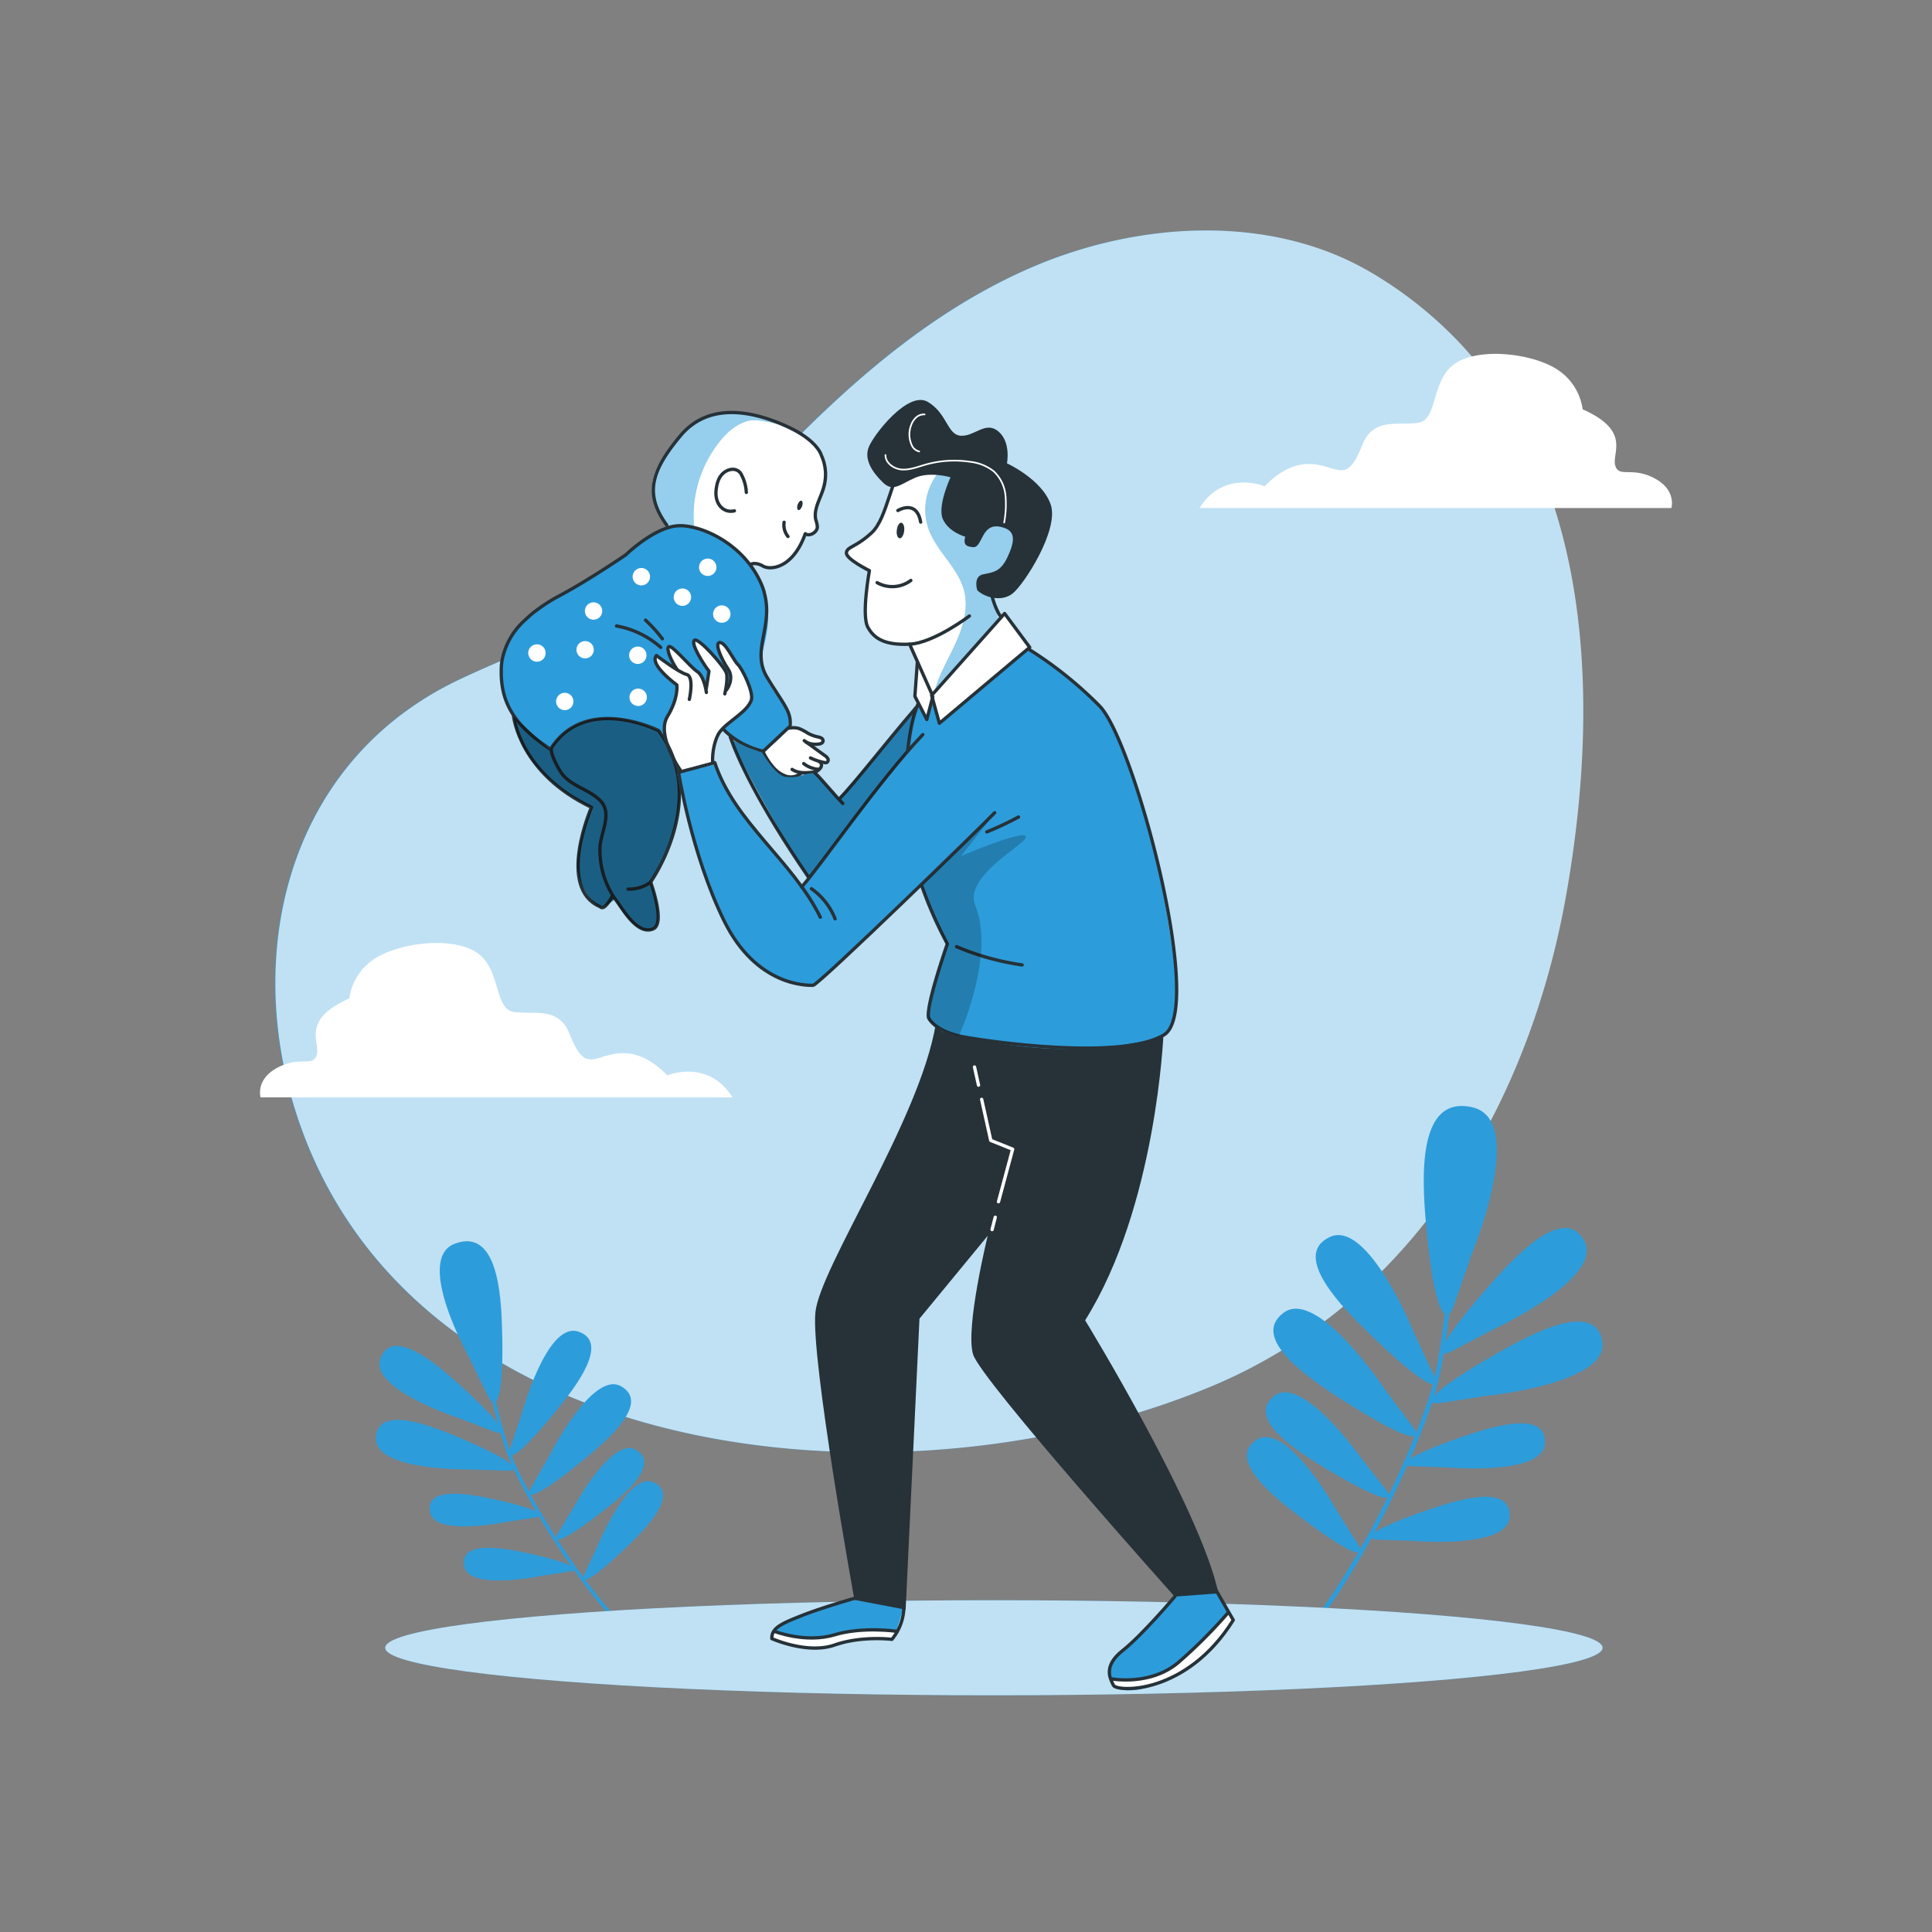 <svg xmlns="http://www.w3.org/2000/svg" viewBox="0 0 500 500"><rect x="0" y="0" width="500" height="500" fill="#808080" stroke="none"/><g id="freepik--background-simple--inject-36"><g id="freepik--background-simple--inject-36"><path d="M354.34,70.29c-25.83-15-59.78-13-87.37-1.13s-49.87,32.4-70.07,53.73c-10.52,11.11-20.77,22.67-33.64,31.31-13.53,9.08-29.35,14.54-44.21,21.54-42.57,20-55.26,66.14-44,107.3C101.33,378.69,230.12,393.29,313,359c53.73-22.26,82.83-74.45,92.19-127.06,8.73-49,7.95-110.6-32.22-147.87A104.89,104.89,0,0,0,354.34,70.29Z" style="fill:#2D9CDB"></path><path d="M354.45,70.29c-25.82-15-59.78-13-87.36-1.13s-49.88,32.4-70.07,53.73C186.5,134,176.24,145.56,163.37,154.2c-13.53,9.09-29.35,14.54-44.21,21.54-42.57,20-55.25,66.14-44,107.3,26.24,95.65,155,110.26,237.93,75.92,53.73-22.26,82.82-74.45,92.18-127,8.73-49,7.95-110.61-32.22-147.88A104.53,104.53,0,0,0,354.45,70.29Z" style="fill:#fff;opacity:0.7"></path></g></g><g id="freepik--Plants--inject-36"><g id="freepik--plants--inject-36"><path d="M375.71,349.69c-4.64,2.4-3.64-1.86,9.76-17.05,6.28-7.12,19.39-21.43,24.59-11.37,5,9.67-23.73,22.84-23.73,22.84Zm9.12,11.53s31.44-3.12,29.86-13.89c-1.66-11.21-18.71-1.93-27,2.76-17.6,10-19.93,13.71-14.77,13ZM375,379.79s24.5,2.17,24.84-6.3c.37-8.77-14-4.16-21-1.79-14.91,5.11-17.23,7.61-13.17,7.77Zm-9.14,19s24.51,2.17,24.85-6.29c.36-8.77-14-4.16-21-1.8-14.92,5.11-17.23,7.6-13.18,7.76Zm.06-53.92s-11.84-29.28-21.71-24.76c-10.29,4.74,3.4,18.5,10.22,25.09C369,359.33,373.21,360.48,371,355.78Zm-7.44,14.82s-17.42-26.38-26.21-20c-9.14,6.67,7,17.37,15,22.53,17.07,10.9,21.43,11.23,18.34,7Zm-6.08,17.83s-15.35-21.9-22.63-16.26c-7.58,5.87,6.33,14.59,13.21,18.73,14.69,8.82,18.38,9,15.68,5.52Zm-6.32,13.62s-12.93-23.4-20.78-18.57c-8.13,5,4.76,15.18,11.16,20,13.67,10.33,17.32,10.91,15,7.16Zm34.81-66.57s14.35-34.43.36-37.95C366.62,283,368.08,305.3,369,316.23c2,23.25,5.2,27.51,7.24,21.7Z" style="fill:#2D9CDB"></path><path d="M339.94,421.08a.55.55,0,0,1-.43-.11.61.61,0,0,1-.1-.85c11.53-15.14,23.06-37.17,30.1-57.5,6.07-17.5,7.06-62.42,7.06-62.91a.62.62,0,0,1,.62-.59.6.6,0,0,1,.59.62c0,.45-1,45.56-7.13,63.24-7.08,20.43-18.69,42.6-30.28,57.83A.59.59,0,0,1,339.94,421.08Z" style="fill:#2D9CDB"></path><path d="M127.82,370.49c3.82,1.44,2.65-1.78-9.18-12.38-5.54-5-17.06-14.89-20.19-6.58-3,8,20.57,15.59,20.57,15.59Zm-6,9.81s-24.77.47-24.53-8.06c.26-8.88,14.34-3.22,21.24-.33,14.62,6.17,16.78,8.84,12.7,8.72Zm9.35,13.56s-18.88,3.95-19.92-2.61c-1.09-6.8,10.53-4.54,16.19-3.33,12.08,2.6,14.11,4.33,11,4.83Zm8.86,14s-18.87,3.94-19.92-2.61c-1.09-6.8,10.53-4.53,16.19-3.34,12.08,2.61,14.11,4.34,11,4.83Zm-5-42S141.5,342,149.62,344.6c8.45,2.74-.94,14.71-5.65,20.47-10,12.3-13.2,13.59-11.94,9.73Zm7.15,10.85s11.13-22.14,18.56-17.94c7.74,4.37-3.85,14.22-9.6,18.94-12.29,10.07-15.65,10.72-13.64,7.17ZM148.52,390s9.93-18.46,16.12-14.74c6.44,3.87-3.59,11.94-8.56,15.79-10.63,8.23-13.48,8.71-11.7,5.75Zm6.17,10s7.91-19.41,14.46-16.37c6.8,3.18-2.3,12.26-6.84,16.62-9.69,9.3-12.48,10.08-11,6.95Zm-33.23-48.61s-14.34-25.49-3.77-29.52c11.05-4.2,12,13.3,12.24,21.9.56,18.28-1.51,21.89-3.65,17.56Z" style="fill:#2D9CDB"></path><path d="M162.23,422.78a.45.45,0,0,1-.34-.15c-10.43-10.79-21.5-27-28.9-42.23-6.4-13.2-11.33-48.22-11.38-48.58a.47.47,0,0,1,.4-.53.48.48,0,0,1,.54.4c0,.35,5,35.24,11.29,48.33,7.35,15.17,18.36,31.26,28.73,42a.48.48,0,0,1,0,.67A.47.47,0,0,1,162.23,422.78Z" style="fill:#2D9CDB"></path></g></g><g id="freepik--Floor--inject-36"><ellipse cx="257.22" cy="426.44" rx="157.53" ry="12.3" style="fill:#2D9CDB"></ellipse><ellipse cx="257.22" cy="426.44" rx="157.53" ry="12.3" style="fill:#fff;opacity:0.7"></ellipse></g><g id="freepik--Clouds--inject-36"><g id="freepik--clouds--inject-36"><path d="M310.44,131.48H432.56s1.4-4.69-4.46-7.74-9.14,0-10.08-3.28,4.22-8.91-8.43-14.53A14.61,14.61,0,0,0,403,95.62c-6.09-4-19.69-5.86-26.25-1.65s-4.45,14.77-9.84,15.47-11.49-1.4-14.3,5.63-4.46,7.27-8.21,6.09-9.61-3-17.11,4.69C327.31,125.85,316.77,121.4,310.44,131.48Z" style="fill:#fff"></path><path d="M189.56,284H67.44s-1.4-4.69,4.46-7.74,9.14,0,10.08-3.28S77.76,264,90.41,258.4A14.61,14.61,0,0,1,97,248.09c6.09-4,19.69-5.86,26.25-1.65s4.45,14.77,9.84,15.47,11.49-1.4,14.3,5.63,4.46,7.27,8.21,6.09,9.61-3,17.11,4.69C172.69,278.32,183.23,273.87,189.56,284Z" style="fill:#fff"></path></g></g><g id="freepik--Character--inject-36"><g id="freepik--character--inject-36"><path d="M184.47,196.35a12.27,12.27,0,0,1,4.33-9.3c4.55-3.68,6.5-4.55,4.84-9.89s-6.58-11.61-7.51-10.86,1.09,5.08,2.28,6.82-.69,5-.69,5,1.66-3-1.52-6.57-5.48-6.71-6.28-6.06,1.52,5.56,3.32,8.08l-.6,4.3s-1.06-3.58-2.79-4.73-5.55-6.35-6.49-5.92S174.8,173,174.8,173s-4.2-4.36-4.92-3.33-.29,3.54,5.28,7.62c0,0-.07,4.59-1.44,6.18a8.42,8.42,0,0,0-1.37,8.59l4.33,7.79s7.36-1.81,7.36-2A12.07,12.07,0,0,1,184.47,196.35Z" style="fill:#fff"></path><g id="freepik--character--inject-36"><path d="M304.76,411.84s-10.56,13.54-14.23,15.35-4.62,6.07-2.07,9.5c0,0,5.4,3.21,16-3.47s14.7-14,14.7-14l-7.08-12.52Z" style="fill:#2D9CDB"></path><path d="M199.79,424.07s.18-3.18,7-5.63,19-6.41,19-6.41l8.48,2.08s-1.9,8.06-3.4,10.15c0,0-8.85-.54-12.24,1S206.21,427.63,199.79,424.07Z" style="fill:#2D9CDB"></path><path d="M173.25,136.63s-5.3-4.93-4.39-11.77,10-15.36,14.75-17.18,11.55-.76,17.48,1.67,12.16,6.84,12.31,11.55-2.73,10-2.43,11.86,1.4,6.17-2.57,5.37c0,0-2.29,6.64-6.55,8s-5.78-.91-8.21,0C193.64,146.14,185.57,134.66,173.25,136.63Z" style="fill:#fff"></path><path d="M202.11,190.29l1.46-1.52a3.85,3.85,0,0,1,4.17.13c2.25,1.46,5.19,2,5.27,2.72s-3.29.73-3.29.73,4.83,2.78,4.5,4.23-1.72.6-1.72.6.2,4.3-5.16,2.71a3.55,3.55,0,0,1-3.37,1.19c-2.06-.46-6.36-6-6.36-6Z" style="fill:#fff"></path><path d="M202.43,109.82c2.63,1.12-5.62-1.62-8.42-1-3.29.72-6,3.1-8,5.74a30.92,30.92,0,0,0-6.4,21.83l-6.75,0a14,14,0,0,1-3.1-12.39c1.75-7.4,8.35-14.14,12.93-16.16S195,106.66,202.43,109.82Z" style="fill:#2D9CDB"></path><path d="M202.43,109.82c2.63,1.12-5.62-1.62-8.42-1-3.29.72-6,3.1-8,5.74a30.92,30.92,0,0,0-6.4,21.83l-6.75,0a14,14,0,0,1-3.1-12.39c1.75-7.4,8.35-14.14,12.93-16.16S195,106.66,202.43,109.82Z" style="fill:#fff;opacity:0.5"></path><path d="M170.44,189.07s6.14,8.8,5.41,18.26-7.48,20.7-7.48,20.7,4,10.56.65,12.41-7.73-3.61-9.92-7.8c0,0-2.24,2.25-3.76,2s-5.34-4.58-5.89-10,3.62-15.71,3.62-15.71-18.66-8.35-20.15-23.54L142.3,194S149.56,179.37,170.44,189.07Z" style="fill:#2D9CDB"></path><path d="M203.77,188.67h0c-.1.31-.17.49-.17.49l-3,3s-.83.58-2,1.35l0,0-1.21.82a26.27,26.27,0,0,1-7.29-3.1l-.41-.28c-.38-.27-.69-.53-1-.77l-.1-.08a4.85,4.85,0,0,1-1.47-2,37.33,37.33,0,0,0,6.33-5.41c2.06-2.52-.08-5.88-.08-5.88s-5.8-11.82-7.27-10.56,1.63,5.14,2.7,7.36a3.41,3.41,0,0,1-.84,3.89,7.25,7.25,0,0,0-.61-4.19s-6.87-9.24-7.67-7.66,3.77,8,3.77,8l-.84,4.16-1.07-3.43L178.51,172c.86,0-1.3-.67-1.3-.67s-3-4.8-4.11-4,1.14,5.14,1.25,5.37l-4.68-3c-.86,2.06,5.49,7.59,5.49,7.59s.58,4-.95,5.7c-1.35,1.54-2.71,6.79-2.71,6.79a10.21,10.21,0,0,0-1-.65h0a2.88,2.88,0,0,0-.31-.17l-.18-.09a27.06,27.06,0,0,0-9.48-2.67,4.35,4.35,0,0,0-.52-.06,3.91,3.91,0,0,0-.48-.05l-.83-.06-.29,0h-.56a17.4,17.4,0,0,0-2.92.13l-.34,0a18.71,18.71,0,0,0-9.72,4.73l-.08.07a17.3,17.3,0,0,0-2.47,2.71c-11.93-7.61-12.79-16.36-12.4-22.54,0-.6.09-1.18.14-1.73.27-2.67,2.63-5.86,5.66-8.78l1.19-1.1c.56-.51,1.13-1,1.71-1.48a51.32,51.32,0,0,1,5.11-3.66,26,26,0,0,1,4.12-2.18c3.64-1.39,11-6.79,16.85-11h0c1.25-.89,2.43-1.72,3.49-2.45l.13-.08c1-.69,1.94-1.28,2.69-1.7a9.24,9.24,0,0,1,5.15-.94,3,3,0,0,1,.42,0c6.11.52,14.33,4.74,19,12.52a22.27,22.27,0,0,1,2.18,4.7.54.54,0,0,1,0,.1c2.47,7.63-.38,13.82-.77,17.27h0a5.79,5.79,0,0,0,0,.91c.11,2.08,1.49,4.65,3,6.9,1.1,1.64,2.26,3.1,3.08,4.11l0,0,.29.36a2.92,2.92,0,0,1,.21.28,4.06,4.06,0,0,1,.58,1.67,0,0,0,0,1,0,0A9,9,0,0,1,203.77,188.67Z" style="fill:#2D9CDB"></path><path d="M194.25,146.06s1.24-.71,3.21.44,7.81.54,10.94-8.37c1.1.78,3-.31,3.13-1.66a6.11,6.11,0,0,0-.38-1.86c-.7-2.83,1.2-5.57,2-8.37a11.94,11.94,0,0,0-.6-8.44s-.95-3.78-8.73-7.36-19.94-7-27.74,2.35-9.22,15.27-3.52,23.12" style="fill:none;stroke:#263238;stroke-linecap:round;stroke-linejoin:round;stroke-width:0.856px"></path><path d="M207.59,131c-.24.67-.71,1.11-1,1s-.4-.76-.16-1.42.7-1.1,1-1S207.82,130.38,207.59,131Z" style="fill:#263238"></path><path d="M193.15,127.44a11,11,0,0,0-1.44-4.9c-1-1.43-2.77-1.3-4.08-.43-1.62,1.06-2.12,3-2.31,4.77-.37,3.62,2,6,4.74,5.32" style="fill:none;stroke:#263238;stroke-linecap:round;stroke-linejoin:round;stroke-width:0.856px"></path><path d="M170.44,189.07s-18.43-9.28-27.61,4.26c-.81,1.19,1.72,5.61,2.32,6.51,2.46,3.65,7.21,4.32,10.19,7.35,3.23,3.29.16,8.16-.06,12a22.09,22.09,0,0,0,4.56,14.35c1.77,2.46,5.29,8.46,9.18,6.87,3.31-1.36-.64-12.13-.64-12.13S183.65,206.82,170.44,189.07Z" style="fill:none;stroke:#263238;stroke-linecap:round;stroke-linejoin:round;stroke-width:0.856px"></path><path d="M132.92,185.38s1.54,14.72,20.15,23.54c0,0-9.15,20.9,2.27,25.75,0,0,.9,1.42,3.11-2.76" style="fill:none;stroke:#263238;stroke-linecap:round;stroke-linejoin:round;stroke-width:0.856px"></path><path d="M142.27,193.77c-9.59-6.32-12.87-12.47-12.53-21a14.12,14.12,0,0,1,.15-1.62,18.57,18.57,0,0,1,5.8-10.51l1.19-1.1c.56-.49,1.14-1,1.73-1.41A46,46,0,0,1,144,154.6l.93-.5c7.51-4,17-10.49,17-10.49a35.82,35.82,0,0,1,2.77-2.38h0a36.13,36.13,0,0,1,3.49-2.45l.13-.08c2.46-1.48,5.29-2.71,7.84-2.64a3,3,0,0,1,.42,0c6.34.36,16.27,5.39,20.45,15.1a16.9,16.9,0,0,1,.75,2.12.54.54,0,0,1,0,.1c1.92,6.79-1.21,12-.77,17.27h0a10.31,10.31,0,0,0,1.45,4.54c.72,1.21,1.38,2.27,2,3.2,1.11,1.75,2,3.06,2.64,4.18l0,0c.14.26.28.52.42.76a9.6,9.6,0,0,1,.66,1.55,0,0,0,0,1,0,0,6.94,6.94,0,0,1,.28,3.06l-.71.66h0l-5.15,4.83,0,0-1.06,1a21.88,21.88,0,0,1-7.44-3.27l-.41-.28c-.34-.25-.66-.51-1-.77l-.1-.08a17.05,17.05,0,0,1-1.44-1.36" style="fill:none;stroke:#263238;stroke-linecap:round;stroke-linejoin:round;stroke-width:0.856px"></path><path d="M202.93,135.16a4.67,4.67,0,0,0,1,3.68" style="fill:none;stroke:#263238;stroke-linecap:round;stroke-linejoin:round;stroke-width:0.856px"></path><path d="M168.48,228.22a9.23,9.23,0,0,1-5.92,1.88" style="fill:none;stroke:#263238;stroke-linecap:round;stroke-linejoin:round;stroke-width:0.856px"></path><path d="M159.56,162A23.56,23.56,0,0,1,171,167.54" style="fill:none;stroke:#263238;stroke-linecap:round;stroke-linejoin:round;stroke-width:0.856px"></path><path d="M167.06,160.49a37.67,37.67,0,0,1,4.36,4.83" style="fill:none;stroke:#263238;stroke-linecap:round;stroke-linejoin:round;stroke-width:0.856px"></path><path d="M204.17,188.46a5.24,5.24,0,0,1,2.64.09,13.11,13.11,0,0,1,2.19,1.16,9.25,9.25,0,0,0,2.65,1c.59.11,1.36.35,1.36,1s-.79.85-1.4.88a5.23,5.23,0,0,1-3-.55c.22.18.68.35.91.53" style="fill:none;stroke:#263238;stroke-linecap:round;stroke-linejoin:round;stroke-width:0.856px"></path><path d="M208.14,191.68l5.32,3.86a2.21,2.21,0,0,1,.78.8.75.75,0,0,1-.28,1,1.06,1.06,0,0,1-.61,0,14.23,14.23,0,0,1-3.6-1.19" style="fill:none;stroke:#263238;stroke-linecap:round;stroke-linejoin:round;stroke-width:0.856px"></path><path d="M205,199.12c1.62,1.09,3.75.91,5.69.69a1.92,1.92,0,0,0,.87-.33c1.61-1.13,1-2.07.52-2.33" style="fill:none;stroke:#263238;stroke-linecap:round;stroke-linejoin:round;stroke-width:0.856px"></path><path d="M207.25,200.15a4.08,4.08,0,0,1-4.11.64,8.12,8.12,0,0,1-3.41-2.66,16.92,16.92,0,0,1-2.34-3.78" style="fill:none;stroke:#263238;stroke-linecap:round;stroke-linejoin:round;stroke-width:0.856px"></path><path d="M208,197.62a7.11,7.11,0,0,0,3.93,1.49" style="fill:none;stroke:#263238;stroke-linecap:round;stroke-linejoin:round;stroke-width:0.856px"></path><path d="M141.21,169a2.25,2.25,0,1,1-2.25-2.25A2.25,2.25,0,0,1,141.21,169Z" style="fill:#fff"></path><circle cx="146.16" cy="181.54" r="2.25" style="fill:#fff"></circle><circle cx="151.43" cy="168.15" r="2.25" style="fill:#fff"></circle><path d="M168.23,149.27A2.25,2.25,0,1,1,166,147,2.24,2.24,0,0,1,168.23,149.27Z" style="fill:#fff"></path><circle cx="153.61" cy="158.13" r="2.25" style="fill:#fff"></circle><path d="M185.41,146.8a2.25,2.25,0,1,1-2.25-2.24A2.25,2.25,0,0,1,185.41,146.8Z" style="fill:#fff"></path><path d="M178.86,154.55a2.25,2.25,0,1,1-2.25-2.25A2.25,2.25,0,0,1,178.86,154.55Z" style="fill:#fff"></path><path d="M189.05,158.92a2.25,2.25,0,1,1-2.25-2.25A2.25,2.25,0,0,1,189.05,158.92Z" style="fill:#fff"></path><path d="M167.41,180.46a2.25,2.25,0,1,1-2.25-2.25A2.25,2.25,0,0,1,167.41,180.46Z" style="fill:#fff"></path><path d="M167.31,169.58a2.25,2.25,0,1,1-2.25-2.25A2.25,2.25,0,0,1,167.31,169.58Z" style="fill:#fff"></path><path d="M170.44,189.07s6.14,8.8,5.41,18.26-7.48,20.7-7.48,20.7,4,10.56.65,12.41-7.73-3.61-9.92-7.8c0,0-2.24,2.25-3.76,2s-5.34-4.58-5.89-10,3.62-15.71,3.62-15.71-18.66-8.35-20.15-23.54L142.3,194S149.56,179.37,170.44,189.07Z" style="opacity:0.4"></path><path d="M301.11,267.54s-1.77,44.71-20.28,74.15c0,0,29.87,48.8,34.5,70.67L304,413.2s-50.06-55.94-52.16-62.67,3.78-30.71,3.78-30.71l-17.66,21.45-3.58,75.3-13.25-2.52s-11.36-62.68-10.1-74.46,26.93-49.64,31.13-74.46C242.13,265.13,274.58,277.49,301.11,267.54Z" style="fill:#263238"></path><line x1="253.24" y1="280.84" x2="252.2" y2="276.14" style="fill:none;stroke:#fff;stroke-linecap:round;stroke-linejoin:round;stroke-width:0.856px"></line><polyline points="258.41 311.01 262.07 297.41 256.41 295.14 254.05 284.51" style="fill:none;stroke:#fff;stroke-linecap:round;stroke-linejoin:round;stroke-width:0.856px"></polyline><line x1="256.75" y1="318.21" x2="257.57" y2="315.02" style="fill:none;stroke:#fff;stroke-linecap:round;stroke-linejoin:round;stroke-width:0.856px"></line><path d="M287.34,434.27l1.12,2.42s6.15,2.05,16-3.47a41.52,41.52,0,0,0,14.7-14l-1-2.34s-10.65,13.47-19,16.42S287.34,434.27,287.34,434.27Z" style="fill:#fff"></path><path d="M304.06,413.17s-8.4,9.95-13.53,14-3.21,7.27-2.36,9,18.83,2.57,31-16.9l-5.67-9.83" style="fill:none;stroke:#263238;stroke-linecap:round;stroke-linejoin:round;stroke-width:0.856px"></path><path d="M287.72,434.5s10.09,1.86,17.29-4.3a127.19,127.19,0,0,0,12.77-12.78" style="fill:none;stroke:#263238;stroke-linecap:round;stroke-linejoin:round;stroke-width:0.856px"></path><path d="M230.62,424.4l1.67-2a24.68,24.68,0,0,0-5.77-.61,51.51,51.51,0,0,0-11,1.44c-2.58.84-11.48.53-15.12-1.06l-.58,1.87a27.18,27.18,0,0,0,9.17,2.61c4.4.23,9.27-2.12,13.37-2.43A52.88,52.88,0,0,1,230.62,424.4Z" style="fill:#fff"></path><path d="M222.29,413.31s-9.23,2.61-14.54,4.7-8.1,3.23-8,6.06c0,0,9.19,4.13,16.2,1.67s14.88-1.48,14.88-1.48a13.48,13.48,0,0,0,3.08-7.93" style="fill:none;stroke:#263238;stroke-linecap:round;stroke-linejoin:round;stroke-width:0.856px"></path><path d="M200.44,422.2s8.08,3.13,15.48.9,16.22-.91,16.22-.91" style="fill:none;stroke:#263238;stroke-linecap:round;stroke-linejoin:round;stroke-width:0.856px"></path><path d="M304.63,257.67c0,8.72-5,11.12-5,11.12a122.9,122.9,0,0,1-15.82,2.36c-10,1-24.43-.15-40-4.11,0,0-2.94-2.59-3.65-3.48A125.36,125.36,0,0,1,245,244.47l-6.67-15.06-28.06,25.74s-12,.77-20.77-12.74S175.2,200.1,175.2,200.1l9.71-2.19a57.81,57.81,0,0,0,9,14.41c6.1,7.19,13.45,17.43,13.45,17.43l1.67-2.29s-17.86-30.22-19.66-36.31l.31.47,3.72,1.76,3.82,1.39s3.16,5.59,5.81,6.23a9.61,9.61,0,0,0,5.49-.67l2.08-.31,6.38,6.92,20.47-24.45,2.3,3.93,1.65-4.78L243,187.4l20-16.82,3.37-2.84s14.51,11,19.31,16,13.52,37.5,13.52,37.5S304.63,248.94,304.63,257.67Z" style="fill:#2D9CDB"></path><path d="M238.63,229.47a103.59,103.59,0,0,0,6.54,14.79s-5.49,15.64-4.88,19.09c0,0,1.42,3.66,9.55,5.08s40.63,5.89,51.4-.61-7.72-76-16.66-85.1a101.49,101.49,0,0,0-18.45-14.78" style="fill:none;stroke:#263238;stroke-linecap:round;stroke-linejoin:round;stroke-width:0.856px"></path><path d="M237.55,182.28c-1.12,2.85-1.87,5.61-2.63,12" style="fill:none;stroke:#263238;stroke-linecap:round;stroke-linejoin:round;stroke-width:0.856px"></path><path d="M236.93,183.31c-7.75,9-15.92,19.6-19.66,23.36" style="fill:none;stroke:#263238;stroke-linecap:round;stroke-linejoin:round;stroke-width:0.856px"></path><path d="M237.68,182.45l-.75.86" style="fill:none;stroke:#263238;stroke-linecap:round;stroke-linejoin:round;stroke-width:0.856px"></path><path d="M189,190.75c1.78,5.13,6.86,16.76,20.31,36.38" style="fill:none;stroke:#263238;stroke-linecap:round;stroke-linejoin:round;stroke-width:0.856px"></path><path d="M218.11,207.93c-2.27-2.32-5.38-6.19-7.28-8" style="fill:none;stroke:#263238;stroke-linecap:round;stroke-linejoin:round;stroke-width:0.856px"></path><path d="M247.57,245a67.91,67.91,0,0,0,16.95,4.72" style="fill:none;stroke:#263238;stroke-linecap:round;stroke-linejoin:round;stroke-width:0.856px"></path><path d="M255.38,215.3a82.93,82.93,0,0,0,8.21-3.86" style="fill:none;stroke:#263238;stroke-linecap:round;stroke-linejoin:round;stroke-width:0.856px"></path><path d="M210,230a17.23,17.23,0,0,1,6.12,7.78" style="fill:none;stroke:#263238;stroke-linecap:round;stroke-linejoin:round;stroke-width:0.856px"></path><path d="M239.86,186.21l-3.09-6,.7-9.64L235.4,167s-7.55-.5-9.64-3-1.95-7.39-.84-15.89c0,0-5.88-3.4-5.87-5.05s5.18-1.78,9.08-9.17,3.9-12.13,3.9-12.13h22.31l11.43,11.43L262.15,151l-5.72,2.37a50.66,50.66,0,0,0,2.51,6.33l1.08-.87,6.47,8.66-23.38,19.65-1.6-5.75Z" style="fill:#fff"></path><path d="M242.82,122.39A15.22,15.22,0,0,0,240.35,137c2.13,5.81,7.72,10,9.2,16,1.1,4.46-.28,9.16-2.17,13.34s-4.33,8.16-5.52,12.6l16.6-18.48-1.85-6.36s4.76-4.63,5.82-10.32-1.32-7.28-1.32-7.28l-5-2.12-9-5.29,1.85-7.41Z" style="fill:#2D9CDB"></path><path d="M242.82,122.39A15.22,15.22,0,0,0,240.35,137c2.13,5.81,7.72,10,9.2,16,1.1,4.46-.28,9.16-2.17,13.34s-4.33,8.16-5.52,12.6l16.6-18.48-1.85-6.36s4.76-4.63,5.82-10.32-1.32-7.28-1.32-7.28l-5-2.12-9-5.29,1.85-7.41Z" style="fill:#fff;opacity:0.5"></path><path d="M234,137.41c-.13,1.11-.67,2-1.2,1.9s-.85-1-.71-2.13.67-2,1.19-1.9S234.14,136.3,234,137.41Z" style="fill:#263238"></path><path d="M227,150.79a8,8,0,0,0,8.72-.57" style="fill:none;stroke:#263238;stroke-linecap:round;stroke-linejoin:round;stroke-width:0.856px"></path><path d="M252.22,117.19s-12.2-6-16.95,0-5.51,16.8-9.67,20.67-6.4,3.57-6.55,5.2,5.95,4.62,5.95,4.62-2.08,11.45-.44,14.57,4.61,4.76,10.85,4.46,15.47-7.29,15.47-7.29" style="fill:none;stroke:#263238;stroke-linecap:round;stroke-linejoin:round;stroke-width:0.856px"></path><line x1="241.22" y1="179.74" x2="235.41" y2="166.71" style="fill:none;stroke:#263238;stroke-linecap:round;stroke-linejoin:round;stroke-width:0.856px"></line><path d="M246,123.52s-5.28-1.56-9.16.12-5.66,3.79-8.29,1.27-5-5.88-3.75-9.13S235,101,240.1,104s5,8.57,8.58,8.77,6.38-3.91,9.7-1.12,2.22,8.26,2.22,8.26,9.08,4.14,11.32,10.66-6.84,20.61-9.82,23-7.47.92-9.19-.83c0,0-1.14-3.54,1.5-4.1s4.53-.62,6.33-4.46,2.18-6.51-.77-7.54-4.49-.18-5.82,2.51-1.73,2.67-3.44,2.26-.89-2.5-.89-2.5-4.35-1.19-5.82-4.59S246,123.52,246,123.52Z" style="fill:#263238"></path><path d="M232.37,132.12s4.85-3,5.9,3" style="fill:none;stroke:#263238;stroke-linecap:round;stroke-linejoin:round;stroke-width:0.856px"></path><polygon points="259.99 158.77 241.11 179.96 243.11 187.18 266.49 167.53 259.99 158.77" style="fill:none;stroke:#263238;stroke-linecap:round;stroke-linejoin:round;stroke-width:0.856px"></polygon><polyline points="241.4 180.31 239.86 186.21 236.77 180.2 237.42 171.27" style="fill:none;stroke:#263238;stroke-linecap:round;stroke-linejoin:round;stroke-width:0.856px"></polyline><path d="M259.88,135.22a25.88,25.88,0,0,0,.34-7,9.92,9.92,0,0,0-3-6.21,11.9,11.9,0,0,0-6.14-2.49,27.26,27.26,0,0,0-11.64.75c-2,.57-4,1.38-6.05,1.24s-4.25-1.67-4.23-3.74" style="fill:none;stroke:#fff;stroke-linecap:round;stroke-linejoin:round;stroke-width:0.428px"></path><path d="M239.28,107.25a3,3,0,0,0-2.25.84,5,5,0,0,0-1.28,2.08,6.63,6.63,0,0,0,.14,4.88,2.82,2.82,0,0,0,2,1.79" style="fill:none;stroke:#fff;stroke-linecap:round;stroke-linejoin:round;stroke-width:0.428px"></path><path d="M238.82,190.12c-11.53,12.06-26.33,33.87-31.36,39.42" style="fill:none;stroke:#263238;stroke-linecap:round;stroke-linejoin:round;stroke-width:0.856px"></path><path d="M212.3,237.38c-7.14-14.58-22.25-24.59-27.31-40l-9.38,2.5s3.31,21.13,11.74,38.34S209.06,255,210.42,255s44-41.47,47-44.66" style="fill:none;stroke:#263238;stroke-linecap:round;stroke-linejoin:round;stroke-width:0.856px"></path><path d="M184.44,197.39c-.19-2.67.59-6.26,1.83-7.95,2-2.73,7-5.05,8.16-8.2.72-2-2.36-8.27-3.46-9.26s-3.3-6.08-4.84-5.68c-1.13.3.5,4.18,2.28,6.82s-.41,5.45-.41,5.45" style="fill:none;stroke:#263238;stroke-linecap:round;stroke-linejoin:round;stroke-width:0.856px"></path><path d="M178.4,181s1.34-5.93-.71-6.45-7.81-4.91-7.81-4.91c-2,2.34,5.28,7.62,5.28,7.62s.53,3.28-2.44,8.19,3.35,13.86,3.35,13.86" style="fill:none;stroke:#263238;stroke-linecap:round;stroke-linejoin:round;stroke-width:0.856px"></path><path d="M182.81,179.21s-.53-4.22-2.37-5.42-6.55-7-7.35-6.45.67,3.78,2.12,5.91" style="fill:none;stroke:#263238;stroke-linecap:round;stroke-linejoin:round;stroke-width:0.856px"></path><path d="M187.58,179.57s.88-3.7.42-5.35-7.24-9.34-8.29-8.52,2.38,6.22,3.77,8l-.69,4.46" style="fill:none;stroke:#263238;stroke-linecap:round;stroke-linejoin:round;stroke-width:0.856px"></path><path d="M236.88,183.91l-2.64,11.69-25,31.53s-17.57-25.75-19.74-35.92a40.17,40.17,0,0,0,7.7,3.48s2.4,4.66,5.26,6.12c3.37.95,5.21-.47,5.21-.47l3-.53,6.39,6.92Z" style="opacity:0.2"></path><path d="M256.09,212.18l-7.41,9.39s15.95-6.83,16.8-5.12-16.22,10.06-13.08,17.88c5.27,13.11-4.25,33.75-4.25,33.75a23.11,23.11,0,0,1-7.86-4s1.65-11.91,4.88-19.1l-6.67-15.86Z" style="opacity:0.2"></path><path d="M256.23,152.76c.28.2.88,4.16,2.79,6.91" style="fill:none;stroke:#263238;stroke-linecap:round;stroke-linejoin:round;stroke-width:0.856px"></path></g></g></g></svg>